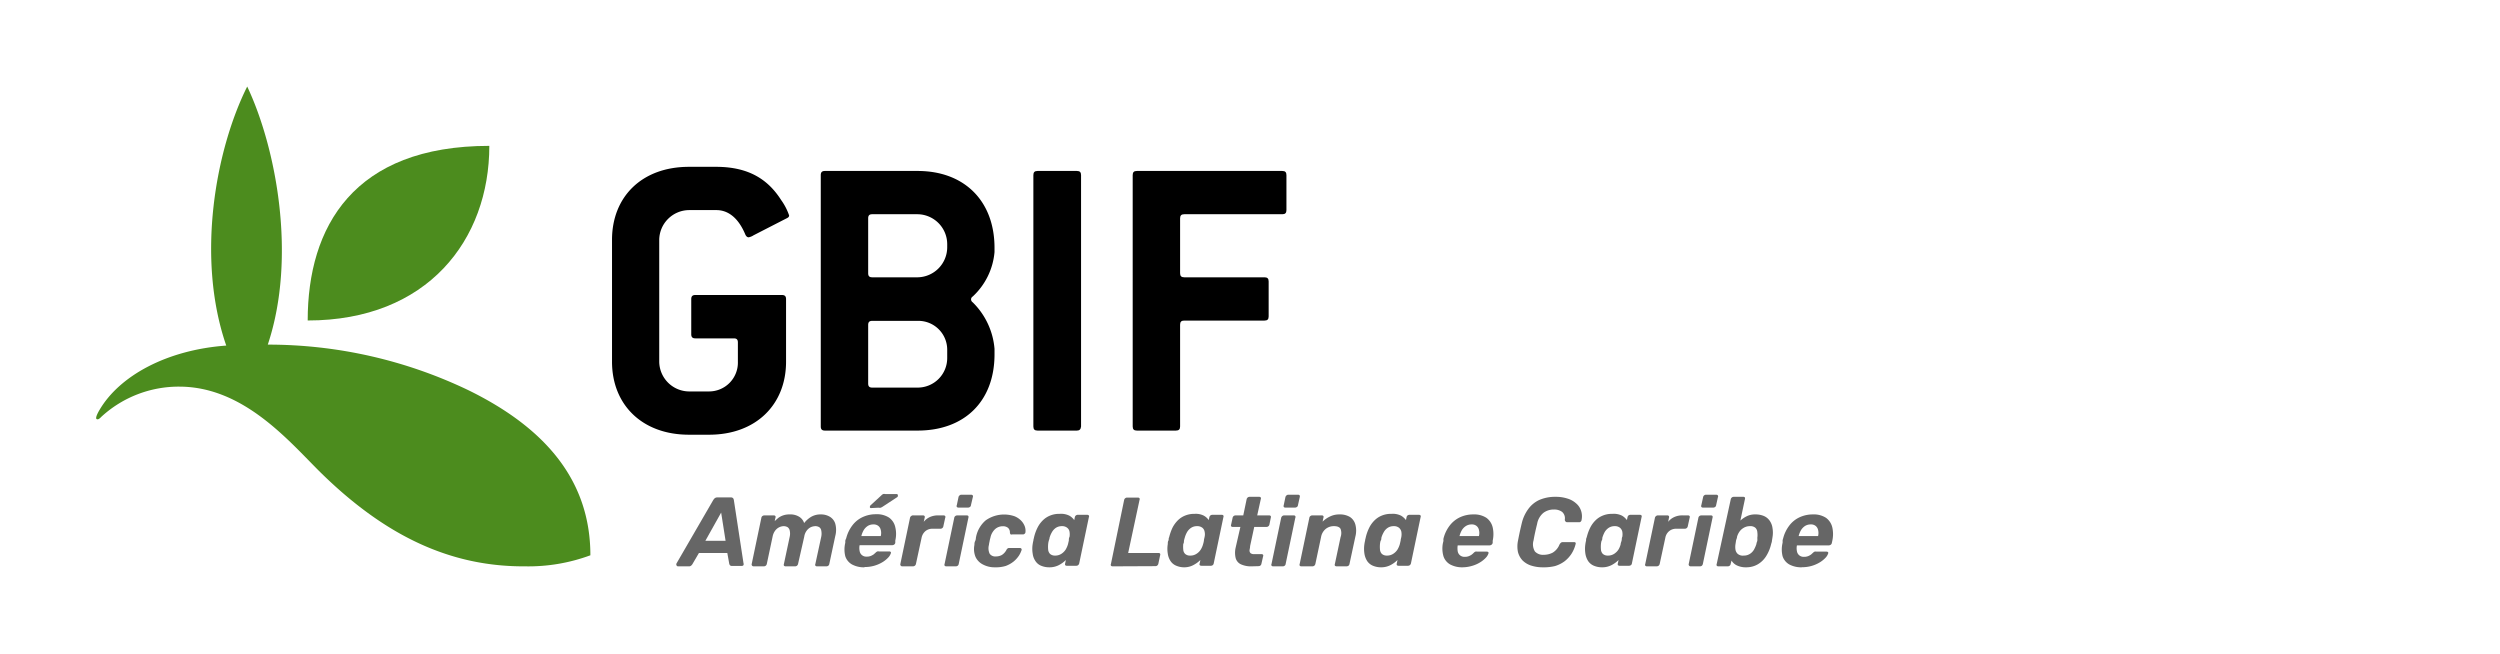 <svg id="Layer_1" data-name="Layer 1" xmlns="http://www.w3.org/2000/svg" width="260" height="68" viewBox="0 0 260 68"><defs><style>.cls-1{fill:#4c8c1e;}.cls-2{fill:#666;}</style></defs><path class="cls-1" d="M32,33.33c0-9.73,4.76-18.16,18.89-18.16,0,9.76-6.41,18.16-18.89,18.16"/><path class="cls-1" d="M54.63,58.9a18.55,18.55,0,0,0,6.77-1.15c0-7.7-4.59-13.21-12.71-17.18a48.19,48.19,0,0,0-20.84-4.73c3.06-9.18.83-20.58-2.14-26.84-3.28,6.56-5.34,17.79-2.18,26.94-6.2.45-11.11,3.15-13.19,6.71-.16.27-.47.85-.28.94s.39-.16.53-.29a11.89,11.89,0,0,1,8.05-3.09c6.58,0,11.23,5.46,14.51,8.74,7.05,7,13.94,10,21.48,9.95"/><path d="M81.8,22.71l-3.43,1.76a1.38,1.38,0,0,1-.51.21c-.13,0-.26-.09-.35-.3-.77-1.84-1.88-2.53-3-2.53H71.64a3.13,3.13,0,0,0-3.08,3.09V37.62a3.13,3.13,0,0,0,3.08,3.09h2.1a3,3,0,0,0,3-3.09v-2c0-.3-.12-.43-.42-.43h-4c-.3,0-.43-.13-.43-.43V31.11c0-.3.13-.43.43-.43h9c.3,0,.43.13.43.43v6.51c0,4.46-3.13,7.59-8,7.59h-2.1c-4.88,0-8-3.13-8-7.59V24.94c0-4.46,3.09-7.59,8-7.59h2.83c3.56,0,5.49,1.46,6.77,3.47a6.08,6.08,0,0,1,.82,1.59C82.06,22.54,82,22.62,81.8,22.71Z"/><path d="M95.43,44.78H85.79c-.3,0-.43-.13-.43-.43V18.21c0-.3.13-.43.43-.43h9.64c4.88,0,8,3.13,8,8v.43a7.13,7.13,0,0,1-2.27,4.63.35.35,0,0,0-.17.3.38.38,0,0,0,.17.3,7.66,7.66,0,0,1,2.27,4.84v.64C103.4,41.74,100.31,44.78,95.43,44.78Zm3.08-19.41a3.12,3.12,0,0,0-3.08-3.09H90.71c-.3,0-.42.13-.42.43v5.7c0,.3.12.43.42.43h4.72a3.13,3.13,0,0,0,3.08-3.09Zm0,11a3,3,0,0,0-3.08-3H90.71c-.3,0-.42.13-.42.43v6.08c0,.3.12.43.42.43h4.72a3.07,3.07,0,0,0,3.08-3.09Z"/><path d="M112,44.78H107.9c-.3,0-.43-.13-.43-.43V18.21c0-.3.13-.43.43-.43H112c.3,0,.43.13.43.43V44.35C112.4,44.65,112.27,44.78,112,44.78Z"/><path d="M133.36,22.28h-10.2c-.3,0-.43.13-.43.43v5.7c0,.3.13.43.43.43h8.35c.3,0,.43.13.43.43v3.64c0,.3-.13.43-.43.43h-8.35c-.3,0-.43.13-.43.43V44.35c0,.3-.13.43-.43.43h-4.07c-.3,0-.43-.13-.43-.43V18.21c0-.3.13-.43.43-.43h15.13c.3,0,.43.13.43.43v3.64C133.79,22.15,133.66,22.28,133.36,22.28Z"/><path class="cls-2" d="M70.53,58.9a.17.17,0,0,1-.17-.1.22.22,0,0,1,0-.21L74.18,52a1,1,0,0,1,.16-.19.47.47,0,0,1,.28-.08H76a.33.33,0,0,1,.24.08.46.46,0,0,1,.08.19l1,6.55a.33.33,0,0,1,0,.23.26.26,0,0,1-.19.08h-1a.29.29,0,0,1-.21-.07.38.38,0,0,1-.08-.17l-.2-1.11H72.69L72,58.69a.57.57,0,0,1-.13.14.32.32,0,0,1-.22.07Zm2.83-2.66h2.1L75,53.31Z"/><path class="cls-2" d="M78.38,58.9a.2.2,0,0,1-.2-.26l1-4.78a.29.29,0,0,1,.11-.19.37.37,0,0,1,.19-.07h1a.22.22,0,0,1,.16.07.2.2,0,0,1,0,.19l-.07.34c.12-.12.26-.24.39-.35a1.88,1.88,0,0,1,.49-.25,1.91,1.91,0,0,1,.66-.1,1.75,1.75,0,0,1,1,.24,1.19,1.19,0,0,1,.52.66,2.65,2.65,0,0,1,.73-.65,1.93,1.93,0,0,1,1-.25,1.78,1.78,0,0,1,.94.24,1.28,1.28,0,0,1,.57.73,2.46,2.46,0,0,1,0,1.27l-.62,2.9a.32.32,0,0,1-.1.19.34.34,0,0,1-.19.07h-1a.22.22,0,0,1-.16-.07.21.21,0,0,1,0-.19l.61-2.82a1.62,1.62,0,0,0,0-.65.51.51,0,0,0-.22-.35.8.8,0,0,0-.41-.1,1.26,1.26,0,0,0-.44.1,1.17,1.17,0,0,0-.43.35,1.39,1.39,0,0,0-.27.65L83,58.64a.33.33,0,0,1-.11.19.32.32,0,0,1-.19.07h-1a.24.24,0,0,1-.17-.07.24.24,0,0,1,0-.19l.6-2.82a1.48,1.48,0,0,0,0-.65.56.56,0,0,0-.23-.35.85.85,0,0,0-.4-.1,1.15,1.15,0,0,0-.87.45,1.51,1.51,0,0,0-.28.64l-.6,2.83a.33.33,0,0,1-.11.19.34.34,0,0,1-.19.07Z"/><path class="cls-2" d="M89.91,59a2.62,2.62,0,0,1-1.29-.29,1.52,1.52,0,0,1-.71-.86,2.92,2.92,0,0,1,0-1.4l0-.21A.8.8,0,0,1,88,56a3.68,3.68,0,0,1,.64-1.35,2.82,2.82,0,0,1,1.07-.87,3.23,3.23,0,0,1,1.4-.3,2.33,2.33,0,0,1,1.35.35,1.65,1.65,0,0,1,.65,1,3,3,0,0,1,0,1.39l0,.23a.29.29,0,0,1-.11.18.37.37,0,0,1-.2.07H89.4a0,0,0,0,1,0,0,.43.43,0,0,1,0,0,1.51,1.51,0,0,0,0,.6.69.69,0,0,0,.24.43.71.71,0,0,0,.49.16,1.14,1.14,0,0,0,.43-.07,1.8,1.8,0,0,0,.31-.17l.2-.18a.6.6,0,0,1,.17-.12.42.42,0,0,1,.18,0h1.06a.21.21,0,0,1,.16.06.15.15,0,0,1,0,.15,1.12,1.12,0,0,1-.25.41,2.85,2.85,0,0,1-.57.47,3.52,3.52,0,0,1-1.91.53Zm-.31-3.25h2v0a1.28,1.28,0,0,0,0-.64.74.74,0,0,0-.26-.42.79.79,0,0,0-.51-.15,1.1,1.1,0,0,0-.57.15,1.4,1.4,0,0,0-.42.42,2.32,2.32,0,0,0-.26.64Zm1-2.91c-.11,0-.15-.05-.13-.16a.25.25,0,0,1,.08-.14l1.09-1a.71.71,0,0,1,.21-.16.41.41,0,0,1,.21,0h1.17c.11,0,.16.06.15.19a.17.17,0,0,1-.08.14L91.79,52.7a1.18,1.18,0,0,1-.19.1.46.46,0,0,1-.22,0Z"/><path class="cls-2" d="M93.84,58.9a.2.2,0,0,1-.2-.26l1-4.78a.29.29,0,0,1,.11-.18A.31.31,0,0,1,95,53.6h1a.19.19,0,0,1,.16.08.22.22,0,0,1,0,.18l-.09.41a1.75,1.75,0,0,1,.62-.49,2.08,2.08,0,0,1,.91-.18h.54a.22.22,0,0,1,.16.07.2.2,0,0,1,0,.19l-.19.87a.29.29,0,0,1-.11.19.31.31,0,0,1-.18.07H97a1.12,1.12,0,0,0-.76.25,1.22,1.22,0,0,0-.4.71l-.58,2.69a.33.33,0,0,1-.11.19.35.35,0,0,1-.2.07Z"/><path class="cls-2" d="M98.41,58.9a.24.24,0,0,1-.17-.07.24.24,0,0,1,0-.19l1-4.78a.29.29,0,0,1,.11-.19.37.37,0,0,1,.2-.07h1a.22.22,0,0,1,.16.07.29.29,0,0,1,0,.19l-1,4.78a.32.32,0,0,1-.1.19.35.35,0,0,1-.2.07Zm1.27-6.11a.22.22,0,0,1-.17-.07.2.2,0,0,1,0-.19l.17-.81a.29.29,0,0,1,.11-.19.27.27,0,0,1,.19-.08H101a.2.2,0,0,1,.17.08.24.24,0,0,1,0,.19l-.19.81a.24.24,0,0,1-.1.19.34.34,0,0,1-.19.07Z"/><path class="cls-2" d="M103.48,59a2.54,2.54,0,0,1-1.23-.28,1.68,1.68,0,0,1-.79-.79,2.16,2.16,0,0,1-.12-1.26c0-.11,0-.25.08-.41s.06-.31.09-.42a3.05,3.05,0,0,1,1-1.72,3.32,3.32,0,0,1,3-.43,2,2,0,0,1,.72.49,1.72,1.72,0,0,1,.36.6,1.35,1.35,0,0,1,.06.54.23.23,0,0,1-.09.19.24.24,0,0,1-.18.07h-1.11a.25.25,0,0,1-.16,0,.34.34,0,0,1-.08-.17.65.65,0,0,0-.19-.51.82.82,0,0,0-.55-.17,1.19,1.19,0,0,0-.8.3,1.65,1.65,0,0,0-.49.91,2.74,2.74,0,0,0-.09.39,2.45,2.45,0,0,0-.06.34,1.34,1.34,0,0,0,.07.91.7.7,0,0,0,.64.29,1.28,1.28,0,0,0,.63-.15,1.38,1.38,0,0,0,.47-.51.48.48,0,0,1,.13-.17.29.29,0,0,1,.17-.05h1.1a.2.2,0,0,1,.17.08.19.19,0,0,1,0,.18,2.62,2.62,0,0,1-.25.52,2.85,2.85,0,0,1-.53.6,2.94,2.94,0,0,1-.86.49A3.44,3.44,0,0,1,103.48,59Z"/><path class="cls-2" d="M109.14,59a2.16,2.16,0,0,1-.88-.17,1.27,1.27,0,0,1-.58-.49,1.69,1.69,0,0,1-.28-.76,3,3,0,0,1,0-1,2.7,2.7,0,0,1,.07-.35c0-.11.05-.22.07-.35a4.55,4.55,0,0,1,.36-1,2.85,2.85,0,0,1,.55-.76,2.28,2.28,0,0,1,.76-.5,2.5,2.5,0,0,1,1-.18,1.92,1.92,0,0,1,1,.19,1.53,1.53,0,0,1,.51.46l.06-.29a.29.29,0,0,1,.11-.19.31.31,0,0,1,.18-.07h1a.22.22,0,0,1,.17.07.2.2,0,0,1,0,.19l-1,4.78a.33.33,0,0,1-.11.19.29.29,0,0,1-.19.07h-1a.2.2,0,0,1-.16-.07.24.24,0,0,1,0-.19l.07-.34a2.93,2.93,0,0,1-.67.5A2.09,2.09,0,0,1,109.14,59Zm.58-1.22a1.16,1.16,0,0,0,.66-.18,1.5,1.5,0,0,0,.44-.43,2.41,2.41,0,0,0,.25-.57l.09-.39c0-.13,0-.25.07-.38a1.57,1.57,0,0,0,0-.53.64.64,0,0,0-.24-.41.83.83,0,0,0-.56-.17,1.12,1.12,0,0,0-.61.17,1.33,1.33,0,0,0-.41.44,2.55,2.55,0,0,0-.26.61c0,.1-.05.2-.08.31a1.8,1.8,0,0,0-.06.32,3.06,3.06,0,0,0,0,.6.72.72,0,0,0,.2.44A.75.75,0,0,0,109.72,57.78Z"/><path class="cls-2" d="M115.7,58.9a.22.22,0,0,1-.16-.07.21.21,0,0,1,0-.19L116.91,52a.29.29,0,0,1,.11-.18.28.28,0,0,1,.19-.07h1.14a.2.2,0,0,1,.16.07.22.22,0,0,1,0,.18l-1.18,5.51h3.16a.2.2,0,0,1,.16.07.24.24,0,0,1,0,.19l-.18.85a.33.33,0,0,1-.11.19.29.29,0,0,1-.19.07Z"/><path class="cls-2" d="M123.2,59a2.12,2.12,0,0,1-.88-.17,1.29,1.29,0,0,1-.59-.49,1.82,1.82,0,0,1-.28-.76,3,3,0,0,1,0-1c0-.13,0-.25.06-.35s0-.22.08-.35a5.16,5.16,0,0,1,.35-1,3.09,3.09,0,0,1,.55-.76,2.28,2.28,0,0,1,.76-.5,2.55,2.55,0,0,1,1-.18,1.85,1.85,0,0,1,.95.19,1.53,1.53,0,0,1,.51.46l.06-.29a.33.33,0,0,1,.11-.19.34.34,0,0,1,.19-.07h1a.2.2,0,0,1,.16.07.24.24,0,0,1,0,.19l-1,4.78a.32.32,0,0,1-.1.19.32.32,0,0,1-.19.07h-1a.22.22,0,0,1-.17-.07.2.2,0,0,1,0-.19l.07-.34a3,3,0,0,1-.68.5A2,2,0,0,1,123.2,59Zm.58-1.22a1.13,1.13,0,0,0,.65-.18,1.39,1.39,0,0,0,.44-.43,2.06,2.06,0,0,0,.25-.57,2.74,2.74,0,0,0,.09-.39c0-.13.05-.25.07-.38a1.18,1.18,0,0,0,0-.53.67.67,0,0,0-.23-.41.85.85,0,0,0-.56-.17,1.09,1.09,0,0,0-.61.17,1.36,1.36,0,0,0-.42.44,2.52,2.52,0,0,0-.25.61,2.81,2.81,0,0,0-.08.31c0,.11,0,.21-.07.32a3,3,0,0,0,0,.6.67.67,0,0,0,.2.44A.73.73,0,0,0,123.78,57.78Z"/><path class="cls-2" d="M130.17,58.9a2.5,2.5,0,0,1-1.11-.21,1,1,0,0,1-.55-.65,2.36,2.36,0,0,1,0-1.1L129,54.8h-.79a.19.19,0,0,1-.17-.07.21.21,0,0,1,0-.18l.15-.69a.29.29,0,0,1,.11-.19.34.34,0,0,1,.19-.07h.81l.35-1.68a.34.34,0,0,1,.11-.18.29.29,0,0,1,.2-.07h1a.2.2,0,0,1,.16.07.22.22,0,0,1,0,.18l-.37,1.68H132a.22.22,0,0,1,.16.07.29.29,0,0,1,0,.19l-.14.69a.28.28,0,0,1-.11.18.29.29,0,0,1-.2.07h-1.27l-.43,2c0,.17-.05.32-.06.44a.38.38,0,0,0,.11.29.56.56,0,0,0,.37.1h.77a.19.19,0,0,1,.16.07.19.19,0,0,1,0,.17l-.17.75a.32.32,0,0,1-.1.19.32.32,0,0,1-.19.07Z"/><path class="cls-2" d="M132.4,58.9a.22.22,0,0,1-.16-.07.21.21,0,0,1,0-.19l1-4.78a.35.35,0,0,1,.12-.19.34.34,0,0,1,.19-.07h1a.2.2,0,0,1,.16.07.2.2,0,0,1,0,.19l-1,4.78a.27.27,0,0,1-.1.19.32.32,0,0,1-.19.07Zm1.27-6.11a.2.2,0,0,1-.16-.07.24.24,0,0,1,0-.19l.17-.81a.33.33,0,0,1,.11-.19.3.3,0,0,1,.2-.08H135a.21.21,0,0,1,.17.08.29.29,0,0,1,0,.19l-.18.81a.27.27,0,0,1-.1.19.4.4,0,0,1-.2.07Z"/><path class="cls-2" d="M135.33,58.9a.22.22,0,0,1-.16-.07.24.24,0,0,1,0-.19l1-4.78a.29.29,0,0,1,.11-.19.34.34,0,0,1,.19-.07h1a.2.2,0,0,1,.16.07.2.2,0,0,1,0,.19l-.08.39a2.79,2.79,0,0,1,.76-.53,2.19,2.19,0,0,1,1-.22,2,2,0,0,1,1.09.27,1.36,1.36,0,0,1,.56.79,2.47,2.47,0,0,1,0,1.24l-.61,2.84a.32.32,0,0,1-.1.19.37.37,0,0,1-.2.07H139a.26.26,0,0,1-.17-.07.24.24,0,0,1,0-.19l.59-2.78a1.24,1.24,0,0,0,0-.85c-.1-.19-.33-.29-.68-.29a1.34,1.34,0,0,0-.88.3,1.4,1.4,0,0,0-.47.84l-.59,2.78a.33.33,0,0,1-.11.19.34.34,0,0,1-.19.07Z"/><path class="cls-2" d="M143.65,59a2.16,2.16,0,0,1-.88-.17,1.35,1.35,0,0,1-.59-.49,2,2,0,0,1-.28-.76,3.28,3.28,0,0,1,0-1,2.7,2.7,0,0,1,.07-.35c0-.11.05-.22.07-.35a4.55,4.55,0,0,1,.36-1,2.85,2.85,0,0,1,.55-.76,2.28,2.28,0,0,1,.76-.5,2.5,2.5,0,0,1,1-.18,1.92,1.92,0,0,1,1,.19,1.75,1.75,0,0,1,.51.46l.06-.29a.32.32,0,0,1,.1-.19.34.34,0,0,1,.19-.07h1a.24.24,0,0,1,.17.07.24.24,0,0,1,0,.19l-1,4.78a.33.33,0,0,1-.11.19.32.32,0,0,1-.19.07h-1a.24.24,0,0,1-.17-.07.29.29,0,0,1,0-.19l.07-.34a2.93,2.93,0,0,1-.67.5A2.09,2.09,0,0,1,143.65,59Zm.58-1.22a1.16,1.16,0,0,0,.66-.18,1.5,1.5,0,0,0,.44-.43,2.41,2.41,0,0,0,.25-.57l.09-.39c0-.13.05-.25.07-.38a1.57,1.57,0,0,0,0-.53.74.74,0,0,0-.24-.41.83.83,0,0,0-.56-.17,1.12,1.12,0,0,0-.61.17,1.24,1.24,0,0,0-.41.44,2.55,2.55,0,0,0-.26.61c0,.1,0,.2-.08.31a1.8,1.8,0,0,0-.06.32,3.06,3.06,0,0,0,0,.6.72.72,0,0,0,.2.44A.75.75,0,0,0,144.23,57.78Z"/><path class="cls-2" d="M152.12,59a2.62,2.62,0,0,1-1.29-.29,1.52,1.52,0,0,1-.71-.86,2.92,2.92,0,0,1-.05-1.4,1.65,1.65,0,0,0,.05-.21.8.8,0,0,1,0-.22,3.68,3.68,0,0,1,.64-1.35,2.9,2.9,0,0,1,1.07-.87,3.23,3.23,0,0,1,1.4-.3,2.33,2.33,0,0,1,1.35.35,1.71,1.71,0,0,1,.66,1,3.24,3.24,0,0,1,0,1.39l0,.23a.36.36,0,0,1-.12.18.37.37,0,0,1-.2.07h-3.32a0,0,0,0,1,0,0,.07.07,0,0,1,0,0,2,2,0,0,0,0,.6.69.69,0,0,0,.24.43.71.71,0,0,0,.49.16,1.11,1.11,0,0,0,.43-.07,1.49,1.49,0,0,0,.31-.17,2,2,0,0,0,.2-.18.6.6,0,0,1,.17-.12.44.44,0,0,1,.19,0h1a.21.21,0,0,1,.16.06.15.15,0,0,1,0,.15,1.12,1.12,0,0,1-.25.41,2.85,2.85,0,0,1-.57.47,3.27,3.27,0,0,1-.84.38A3.59,3.59,0,0,1,152.12,59Zm-.31-3.25h2v0a1.28,1.28,0,0,0,0-.64.74.74,0,0,0-.26-.42.76.76,0,0,0-.5-.15,1.1,1.1,0,0,0-.57.15,1.33,1.33,0,0,0-.43.42,2.32,2.32,0,0,0-.26.64Z"/><path class="cls-2" d="M160.47,59a3.88,3.88,0,0,1-1.23-.18,2.25,2.25,0,0,1-.89-.53,2,2,0,0,1-.48-.87,2.9,2.9,0,0,1,0-1.18q.08-.42.18-.9c.07-.31.14-.62.21-.91a4.09,4.09,0,0,1,.68-1.49,2.92,2.92,0,0,1,1.16-.95,4.08,4.08,0,0,1,1.67-.32,3.85,3.85,0,0,1,1.21.17,2.34,2.34,0,0,1,.91.49,1.67,1.67,0,0,1,.53.76,1.81,1.81,0,0,1,.06,1,.22.22,0,0,1-.08.15.18.18,0,0,1-.15.07H163a.21.21,0,0,1-.18-.07.27.27,0,0,1-.08-.2.87.87,0,0,0-.29-.81,1.38,1.38,0,0,0-.85-.24,1.78,1.78,0,0,0-1.09.35,1.92,1.92,0,0,0-.65,1.15c-.14.56-.27,1.13-.37,1.71a1.44,1.44,0,0,0,.14,1.15,1.13,1.13,0,0,0,.91.35,2,2,0,0,0,.95-.23,1.74,1.74,0,0,0,.69-.82.63.63,0,0,1,.16-.21.3.3,0,0,1,.2-.06h1.17a.2.2,0,0,1,.15.06.21.21,0,0,1,0,.16,3.38,3.38,0,0,1-.43,1,3.24,3.24,0,0,1-.71.77,3.29,3.29,0,0,1-1,.5A4.78,4.78,0,0,1,160.47,59Z"/><path class="cls-2" d="M166.63,59a2.16,2.16,0,0,1-.88-.17,1.35,1.35,0,0,1-.59-.49,2,2,0,0,1-.28-.76,3.28,3.28,0,0,1,0-1,2.7,2.7,0,0,1,.07-.35c0-.11,0-.22.07-.35a4.55,4.55,0,0,1,.36-1,2.85,2.85,0,0,1,.55-.76,2.28,2.28,0,0,1,.76-.5,2.5,2.5,0,0,1,1-.18,1.92,1.92,0,0,1,1,.19,1.75,1.75,0,0,1,.51.46l.06-.29a.32.32,0,0,1,.1-.19.34.34,0,0,1,.19-.07h1a.24.24,0,0,1,.17.07.24.24,0,0,1,0,.19l-1,4.78a.27.27,0,0,1-.1.19.32.32,0,0,1-.19.07h-1a.24.24,0,0,1-.17-.07.24.24,0,0,1,0-.19l.07-.34a2.93,2.93,0,0,1-.67.5A2.09,2.09,0,0,1,166.63,59Zm.58-1.22a1.16,1.16,0,0,0,.66-.18,1.5,1.5,0,0,0,.44-.43,2,2,0,0,0,.24-.57c0-.13.07-.26.1-.39s0-.25.07-.38a1.57,1.57,0,0,0,0-.53.74.74,0,0,0-.24-.41.83.83,0,0,0-.56-.17,1.12,1.12,0,0,0-.61.17,1.36,1.36,0,0,0-.42.44,3,3,0,0,0-.25.61c0,.1,0,.2-.08.31a1.8,1.8,0,0,0-.06.32,3.06,3.06,0,0,0,0,.6.72.72,0,0,0,.2.44A.75.75,0,0,0,167.21,57.78Z"/><path class="cls-2" d="M171.27,58.9a.22.22,0,0,1-.16-.07.21.21,0,0,1,0-.19l1-4.78a.29.29,0,0,1,.11-.18.29.29,0,0,1,.19-.08h1a.19.19,0,0,1,.16.08.22.22,0,0,1,0,.18l-.08.41a1.67,1.67,0,0,1,.62-.49,2,2,0,0,1,.91-.18h.54a.22.22,0,0,1,.16.07.24.24,0,0,1,0,.19l-.19.87a.33.33,0,0,1-.11.19.34.34,0,0,1-.19.07h-.88a1.12,1.12,0,0,0-.76.25,1.16,1.16,0,0,0-.4.71l-.58,2.69a.33.33,0,0,1-.11.19.35.35,0,0,1-.2.07Z"/><path class="cls-2" d="M175.83,58.9a.2.2,0,0,1-.2-.26l1-4.78a.29.29,0,0,1,.11-.19.37.37,0,0,1,.19-.07h1a.22.22,0,0,1,.17.07.29.29,0,0,1,0,.19l-1,4.78a.39.39,0,0,1-.1.19.35.35,0,0,1-.2.07Zm1.28-6.11a.22.22,0,0,1-.17-.07.24.24,0,0,1,0-.19l.18-.81a.31.31,0,0,1,.3-.27h1.07a.2.2,0,0,1,.17.08.2.2,0,0,1,0,.19l-.18.81a.27.27,0,0,1-.1.19.37.37,0,0,1-.19.07Z"/><path class="cls-2" d="M181.63,59a2.13,2.13,0,0,1-1-.2,1.29,1.29,0,0,1-.55-.5l-.09.34a.27.27,0,0,1-.1.19.34.34,0,0,1-.19.07h-1a.22.22,0,0,1-.16-.07.24.24,0,0,1,0-.19L180,51.92a.34.34,0,0,1,.11-.18.29.29,0,0,1,.2-.07h1a.19.19,0,0,1,.16.07.27.27,0,0,1,0,.18l-.47,2.22a2.81,2.81,0,0,1,.68-.46,1.94,1.94,0,0,1,.88-.18,2.22,2.22,0,0,1,.9.17,1.43,1.43,0,0,1,.59.49,1.7,1.7,0,0,1,.29.76,2.78,2.78,0,0,1,0,.95l-.06.38c0,.11-.06.24-.09.37a4.06,4.06,0,0,1-.53,1.25,2.54,2.54,0,0,1-.87.83A2.36,2.36,0,0,1,181.63,59Zm-.28-1.22a1.14,1.14,0,0,0,.63-.17,1.29,1.29,0,0,0,.43-.44,3.2,3.2,0,0,0,.26-.6c0-.11.06-.21.09-.32a1.76,1.76,0,0,0,0-.31,2.11,2.11,0,0,0,0-.61.67.67,0,0,0-.2-.44.79.79,0,0,0-.57-.17,1.25,1.25,0,0,0-.64.17,1.36,1.36,0,0,0-.45.41,1.83,1.83,0,0,0-.25.53c0,.13-.07.25-.1.38l-.06.39a1.82,1.82,0,0,0,0,.57.76.76,0,0,0,.23.43A.81.81,0,0,0,181.35,57.78Z"/><path class="cls-2" d="M187.39,59a2.62,2.62,0,0,1-1.29-.29,1.52,1.52,0,0,1-.71-.86,2.92,2.92,0,0,1,0-1.4,1.65,1.65,0,0,0,0-.21.8.8,0,0,1,.05-.22,3.68,3.68,0,0,1,.64-1.35,2.82,2.82,0,0,1,1.07-.87,3.23,3.23,0,0,1,1.4-.3,2.33,2.33,0,0,1,1.35.35,1.71,1.71,0,0,1,.66,1,3.24,3.24,0,0,1,0,1.39l-.05.23a.29.29,0,0,1-.11.18.37.37,0,0,1-.2.07h-3.32a0,0,0,0,1,0,0,.07.07,0,0,1,0,0,1.51,1.51,0,0,0,0,.6.69.69,0,0,0,.24.43.71.71,0,0,0,.49.16,1.14,1.14,0,0,0,.43-.07,1.49,1.49,0,0,0,.31-.17l.2-.18a.6.6,0,0,1,.17-.12.44.44,0,0,1,.19,0h1.05a.21.21,0,0,1,.16.06.15.15,0,0,1,0,.15,1.12,1.12,0,0,1-.25.41,2.85,2.85,0,0,1-.57.47,3.52,3.52,0,0,1-1.91.53Zm-.31-3.25h2v0a1.28,1.28,0,0,0,0-.64.74.74,0,0,0-.26-.42.76.76,0,0,0-.5-.15,1.11,1.11,0,0,0-.58.15,1.4,1.4,0,0,0-.42.42,2.32,2.32,0,0,0-.26.64Z"/></svg>